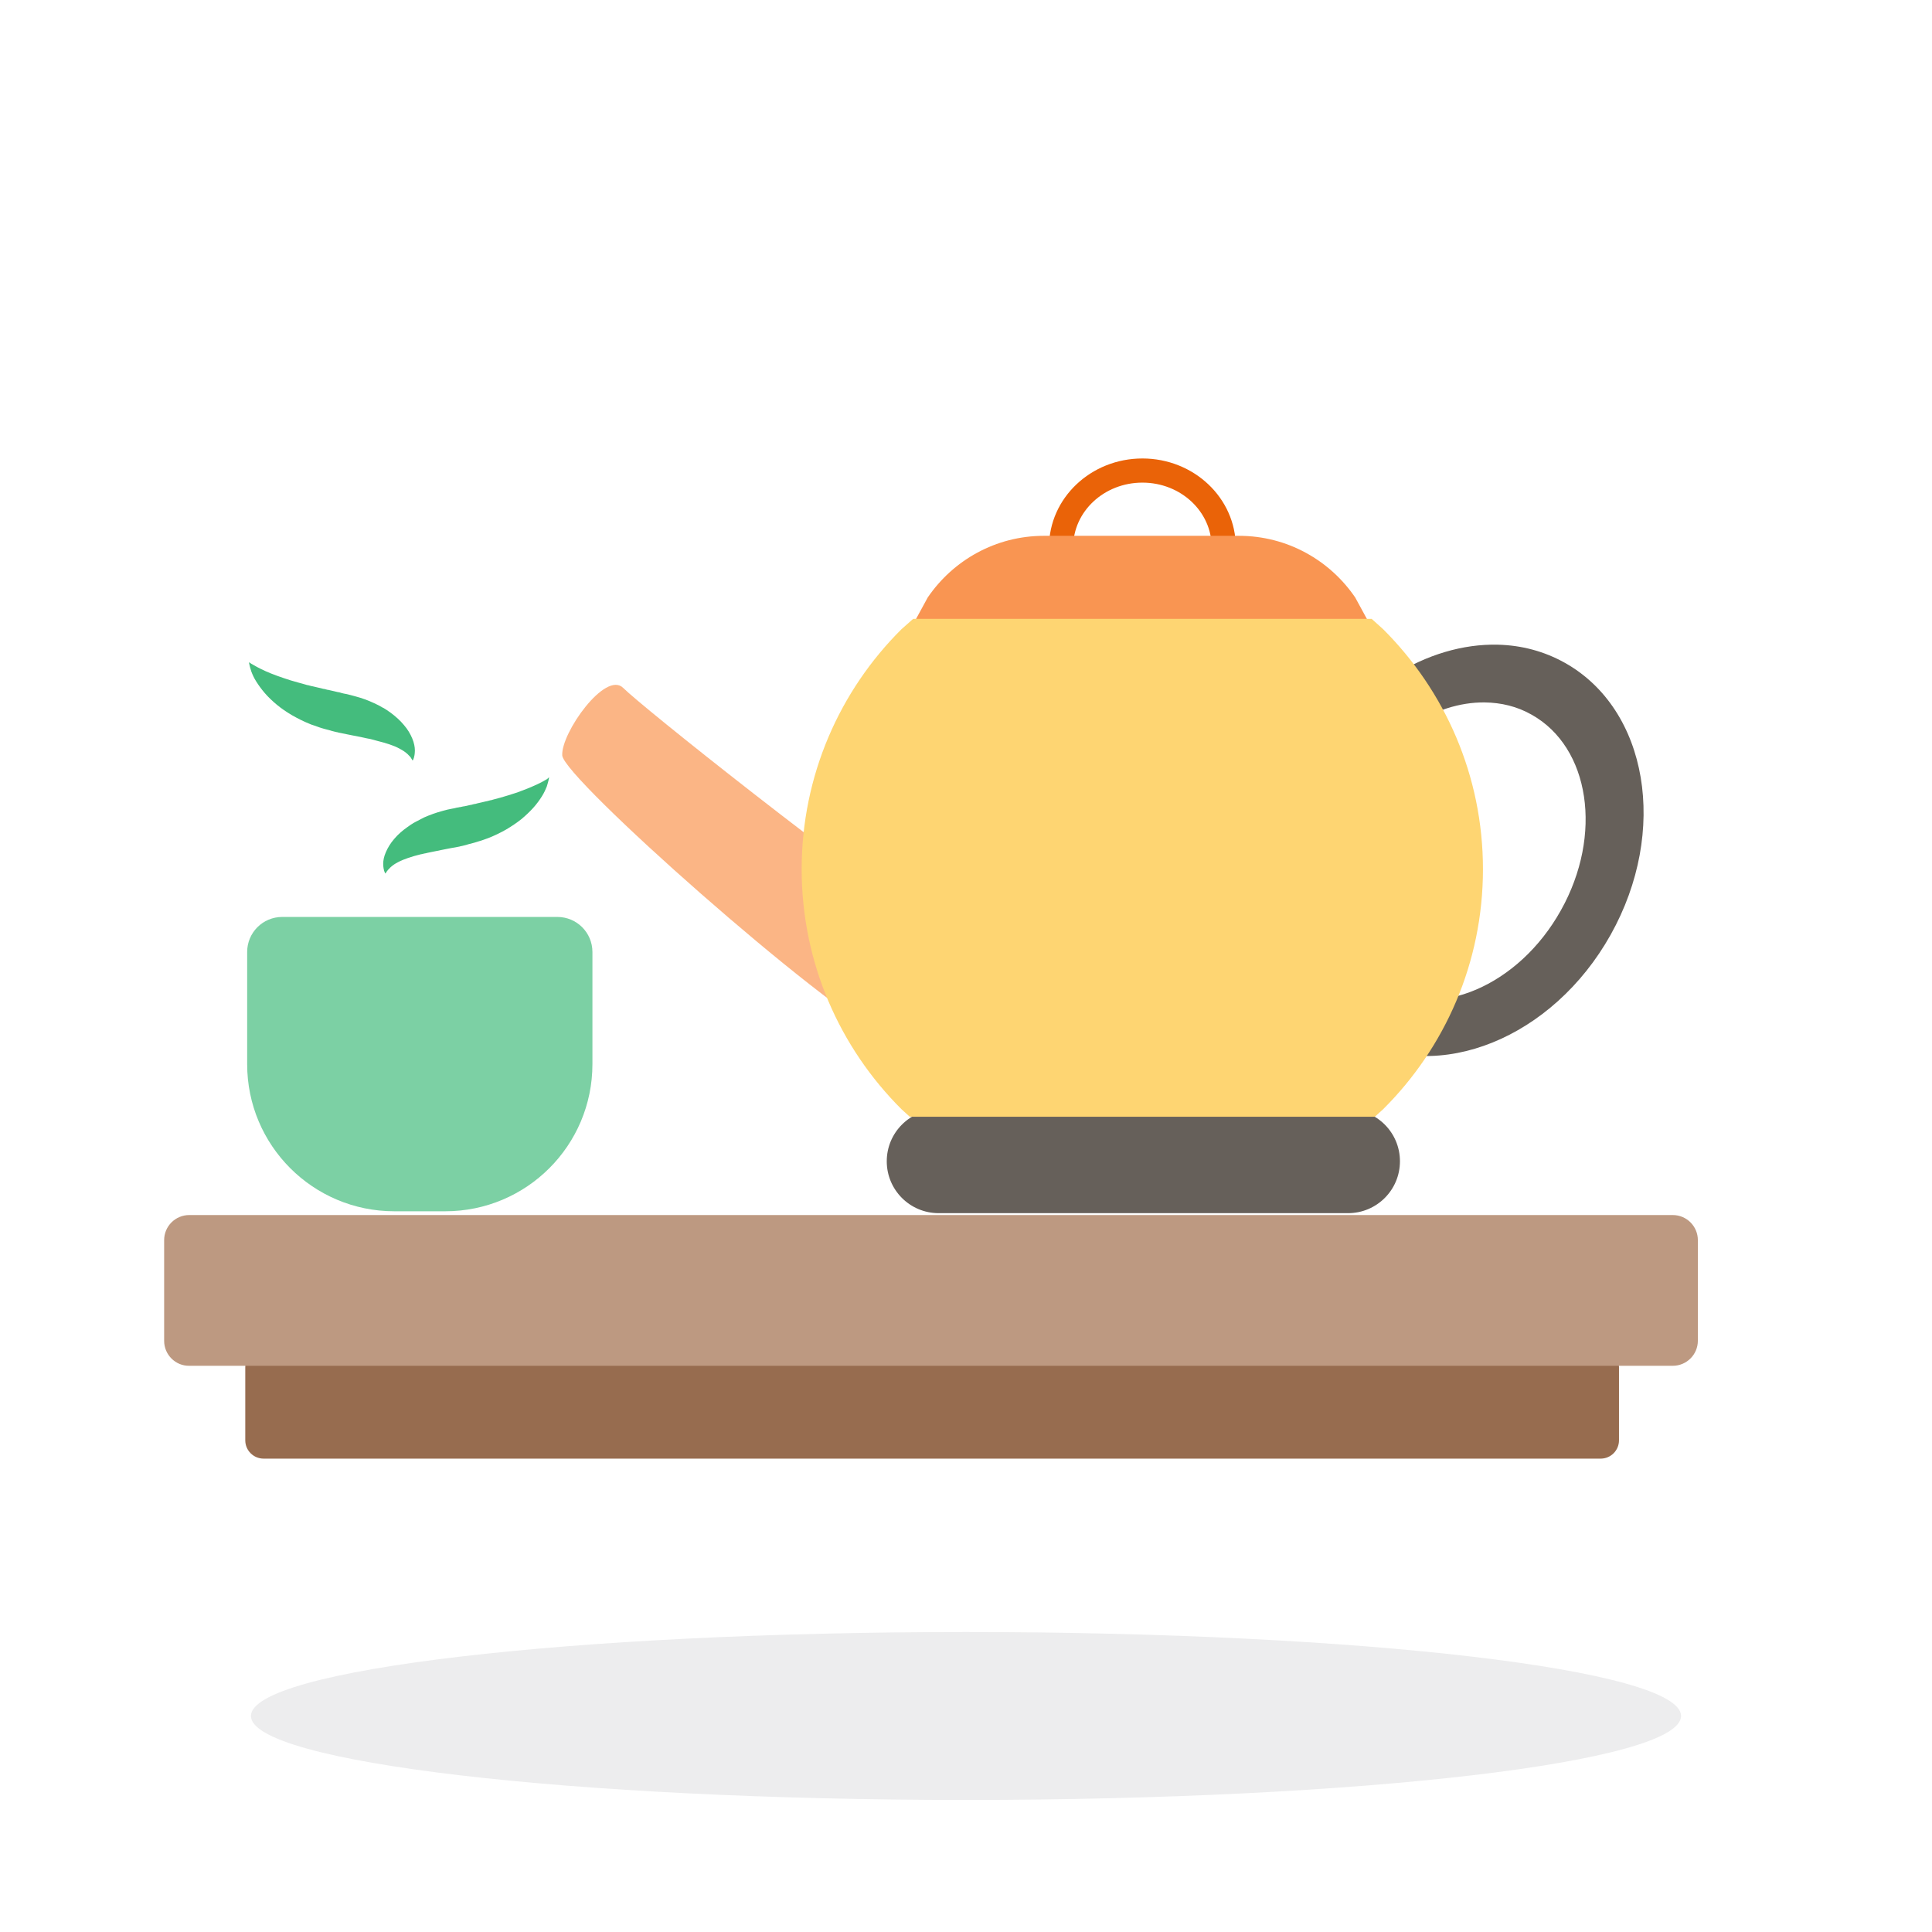 <?xml version="1.0" standalone="no"?><!DOCTYPE svg PUBLIC "-//W3C//DTD SVG 1.1//EN" "http://www.w3.org/Graphics/SVG/1.1/DTD/svg11.dtd"><svg t="1586181798341" class="icon" viewBox="0 0 1024 1024" version="1.1" xmlns="http://www.w3.org/2000/svg" p-id="2219" xmlns:xlink="http://www.w3.org/1999/xlink" width="200" height="200"><defs><style type="text/css">html, * { user-select: text !important; }
</style></defs><path d="M133 909.5c0-24.6 169.7-44.5 379-44.5s379 19.9 379 44.5S721.3 954 512 954s-379-19.9-379-44.5z" fill="#EDEDEE" p-id="2220" style="user-select: auto;"></path><path d="M130 724.7c0-5.3 4.3-9.7 9.7-9.7h708.7c5.3 0 9.7 4.3 9.7 9.7v38.7c0 5.3-4.3 9.7-9.7 9.7H139.7c-5.3 0-9.7-4.3-9.7-9.7v-38.7z" fill="#976C4F" p-id="2221" style="user-select: auto;"></path><path d="M87 657.3c0-7.4 6-13.3 13.3-13.3h786.3c7.4 0 13.3 6 13.3 13.3v53.3c0 7.4-6 13.3-13.3 13.3H100.3C93 724 87 718 87 710.7v-53.4z" fill="#BD9981" p-id="2222" style="user-select: auto;"></path><path d="M786.9 372.3c-26.2-0.3-54.7 17.6-71.5 47.6-22.4 40-15.4 86.4 15.5 103.7 30.9 17.3 74.1-1.1 96.4-41.1 22.4-40 15.4-86.4-15.5-103.7-7.7-4.4-16.2-6.4-24.9-6.5z m7-30.6c12.4 0.3 24.4 3.4 35.5 9.6 44.1 24.7 55 89.2 24.3 144.1-30.7 54.9-91.4 79.4-135.5 54.7-44.1-24.7-55-89.2-24.3-144.1 23-41.2 62.9-65.2 100-64.3z" fill="#66605A" p-id="2223" style="user-select: auto;"></path><path d="M556 290c0-26 22.2-47 49.5-47s49.5 21 49.5 47h-12.8c0-18.9-16.4-34.2-36.7-34.2s-36.7 15.3-36.7 34.2H556z" fill="#EA6308" p-id="2224" style="user-select: auto;"></path><path d="M553.3 284h103.4c25.6 0 48.2 13 61.6 32.7L725 329H485l6.7-12.3c13.4-19.7 36-32.7 61.6-32.7z" fill="#F99552" p-id="2225" style="user-select: auto;"></path><path d="M470 615.5c0-15.2 12.3-27.5 27.5-27.5h217c15.2 0 27.5 12.3 27.5 27.5S729.7 643 714.5 643h-217c-15.2 0-27.5-12.3-27.5-27.5z" fill="#66605A" p-id="2226" style="user-select: auto;"></path><path d="M330.3 364.6c9.3 9.4 114 93.1 183.7 141L471.3 551c-36-17.5-172.6-138.7-173.3-150.6-0.7-11.9 22.9-45.1 32.3-35.8z" fill="#FBB585" p-id="2227" style="user-select: auto;"></path><path d="M484 328h243l6.1 5.5c32.7 32.6 52.9 77.6 52.9 127.2s-20.2 94.7-52.9 127.2l-4.4 4H482.2l-4.4-4c-32.7-32.6-52.9-77.6-52.9-127.2s20.2-94.7 52.9-127.2l6.2-5.5z" fill="#FED572" p-id="2228" style="user-select: auto;"></path><path d="M209 642h27c43.1 0 78-34.9 78-78v-59.4c0-10.3-8.3-18.6-18.6-18.6H149.6c-10.3 0-18.6 8.3-18.6 18.6V564c0 43.1 34.9 78 78 78z" fill="#7CD0A4" p-id="2229" style="user-select: auto;"></path><path d="M291 412s0 0.5-0.2 1.3-0.5 2.1-1 3.6c-0.6 1.5-1.4 3.3-2.6 5.2-1.2 1.9-2.7 4-4.5 6-1.8 2-4 4.1-6.4 6.1-2.4 1.9-5.2 3.8-8.1 5.5-3 1.7-6.1 3.2-9.4 4.5-0.8 0.3-1.7 0.6-2.5 0.9-0.8 0.3-1.7 0.6-2.5 0.8-0.8 0.3-1.7 0.5-2.6 0.8-0.9 0.2-1.8 0.5-2.7 0.7l-0.7 0.2-0.3 0.1-0.3 0.1-1.2 0.3-1.2 0.3-0.6 0.1-0.7 0.2c-1.5 0.3-3 0.6-4.4 0.8-2.9 0.6-5.8 1.1-8.5 1.7-1.3 0.3-2.7 0.5-3.9 0.8-0.7 0.2-1.3 0.3-1.9 0.4-0.6 0.2-1.2 0.3-1.8 0.4-2.4 0.6-4.6 1.2-6.6 1.9s-3.8 1.4-5.3 2.2c-1.6 0.8-2.9 1.7-3.9 2.6-0.3 0.2-0.5 0.5-0.7 0.7l-0.6 0.6c-0.2 0.2-0.4 0.4-0.5 0.6-0.2 0.2-0.3 0.4-0.4 0.5-0.2 0.3-0.4 0.6-0.5 0.8-0.1 0.2-0.2 0.3-0.2 0.3s-0.1-0.1-0.2-0.3c-0.1-0.2-0.3-0.5-0.4-0.9-0.1-0.2-0.2-0.4-0.2-0.7-0.1-0.3-0.1-0.6-0.2-0.9-0.1-0.7-0.2-1.4-0.2-2.3 0-1.8 0.4-3.9 1.4-6.2 1-2.3 2.4-4.7 4.4-7 1.9-2.3 4.3-4.4 7-6.3 0.3-0.2 0.7-0.5 1-0.7 0.3-0.2 0.7-0.5 1-0.7 0.4-0.2 0.7-0.4 1.1-0.7 0.4-0.2 0.7-0.4 1.1-0.6 1.5-0.8 3-1.6 4.6-2.4 3.2-1.4 6.5-2.6 9.9-3.5 1.7-0.5 3.4-0.9 5.1-1.2l1.1-0.2 1.2-0.3 1.2-0.2c0.2-0.1 0.4-0.1 0.6-0.1l0.5-0.1c0.7-0.2 1.4-0.3 2.1-0.4 0.7-0.2 1.5-0.3 2.2-0.5 0.4-0.1 0.7-0.2 1.1-0.2 0.4-0.1 0.7-0.2 1.1-0.3 0.4-0.1 0.7-0.2 1.1-0.2 0.4-0.1 0.7-0.2 1.1-0.3 0.7-0.2 1.4-0.3 2.2-0.5 0.7-0.2 1.4-0.3 2.1-0.5l0.5-0.1 0.5-0.1c0.4-0.1 0.7-0.2 1.1-0.3 0.4-0.1 0.7-0.2 1-0.2 0.3-0.1 0.7-0.2 1-0.3 2.7-0.7 5.3-1.4 7.8-2.2 2.5-0.8 4.9-1.5 7.1-2.4 2.2-0.8 4.2-1.6 6-2.4 1.8-0.8 3.4-1.5 4.7-2.2 1.3-0.7 2.3-1.3 3-1.7 0.6-0.6 1-0.9 1-0.9zM132 351s0 0.5 0.2 1.3c0.2 0.9 0.5 2.1 1 3.6 0.6 1.6 1.4 3.4 2.6 5.3 1.2 1.9 2.7 4 4.5 6.1 1.8 2.1 4 4.2 6.4 6.2 2.4 2 5.2 3.9 8.1 5.6 3 1.7 6.1 3.3 9.4 4.6 0.8 0.4 1.7 0.6 2.5 0.9 0.8 0.3 1.7 0.6 2.5 0.9 0.8 0.3 1.7 0.5 2.6 0.8 0.9 0.2 1.8 0.5 2.7 0.7l0.7 0.2 0.3 0.1 0.3 0.1 1.2 0.3 1.2 0.3 0.6 0.1 0.7 0.2c1.5 0.3 3 0.6 4.4 0.9 2.9 0.6 5.8 1.2 8.5 1.7 1.3 0.3 2.7 0.6 3.9 0.8 0.7 0.2 1.3 0.3 1.9 0.5 0.6 0.2 1.2 0.3 1.8 0.5 2.4 0.6 4.6 1.2 6.6 1.9s3.8 1.4 5.3 2.3c1.6 0.8 2.9 1.7 3.9 2.6 0.3 0.2 0.5 0.5 0.7 0.7l0.6 0.6c0.2 0.2 0.4 0.4 0.5 0.6 0.2 0.2 0.3 0.4 0.4 0.6 0.2 0.3 0.4 0.6 0.5 0.8 0.1 0.2 0.2 0.3 0.2 0.3s0.1-0.1 0.2-0.3c0.1-0.2 0.3-0.5 0.4-1 0.1-0.2 0.2-0.5 0.2-0.7 0.1-0.3 0.1-0.6 0.2-0.9 0.1-0.7 0.2-1.5 0.2-2.4 0-1.8-0.4-4-1.4-6.4-1-2.4-2.4-4.8-4.4-7.1-1.9-2.3-4.3-4.5-7-6.5-0.3-0.2-0.7-0.5-1-0.7-0.3-0.2-0.7-0.5-1-0.7-0.4-0.2-0.7-0.5-1.1-0.7-0.4-0.2-0.7-0.5-1.1-0.6-1.5-0.9-3-1.7-4.6-2.4-3.2-1.5-6.5-2.7-9.9-3.6-1.7-0.5-3.4-0.9-5.1-1.3l-1.1-0.2-1.2-0.3-1-0.3c-0.2-0.1-0.4-0.1-0.6-0.1l-0.5-0.1c-0.7-0.2-1.4-0.3-2.1-0.5-0.7-0.2-1.5-0.3-2.2-0.5-0.4-0.1-0.7-0.2-1.1-0.2-0.4-0.1-0.7-0.2-1.1-0.3-0.4-0.1-0.7-0.2-1.1-0.2-0.4-0.1-0.7-0.2-1.1-0.3-0.7-0.2-1.4-0.3-2.2-0.5-0.7-0.2-1.4-0.3-2.1-0.5l-0.5-0.1-0.5-0.1c-0.4-0.1-0.7-0.2-1.1-0.3-0.4-0.1-0.7-0.2-1-0.2-0.3-0.1-0.7-0.2-1-0.3-2.7-0.7-5.3-1.5-7.8-2.2-2.5-0.8-4.9-1.6-7.1-2.4-2.2-0.8-4.2-1.6-6-2.4-1.8-0.8-3.4-1.6-4.7-2.3-1.3-0.7-2.3-1.3-3-1.7-0.8-0.5-1.2-0.8-1.2-0.8z" fill="#44BC7D" p-id="2230" style="user-select: auto;"></path></svg>
